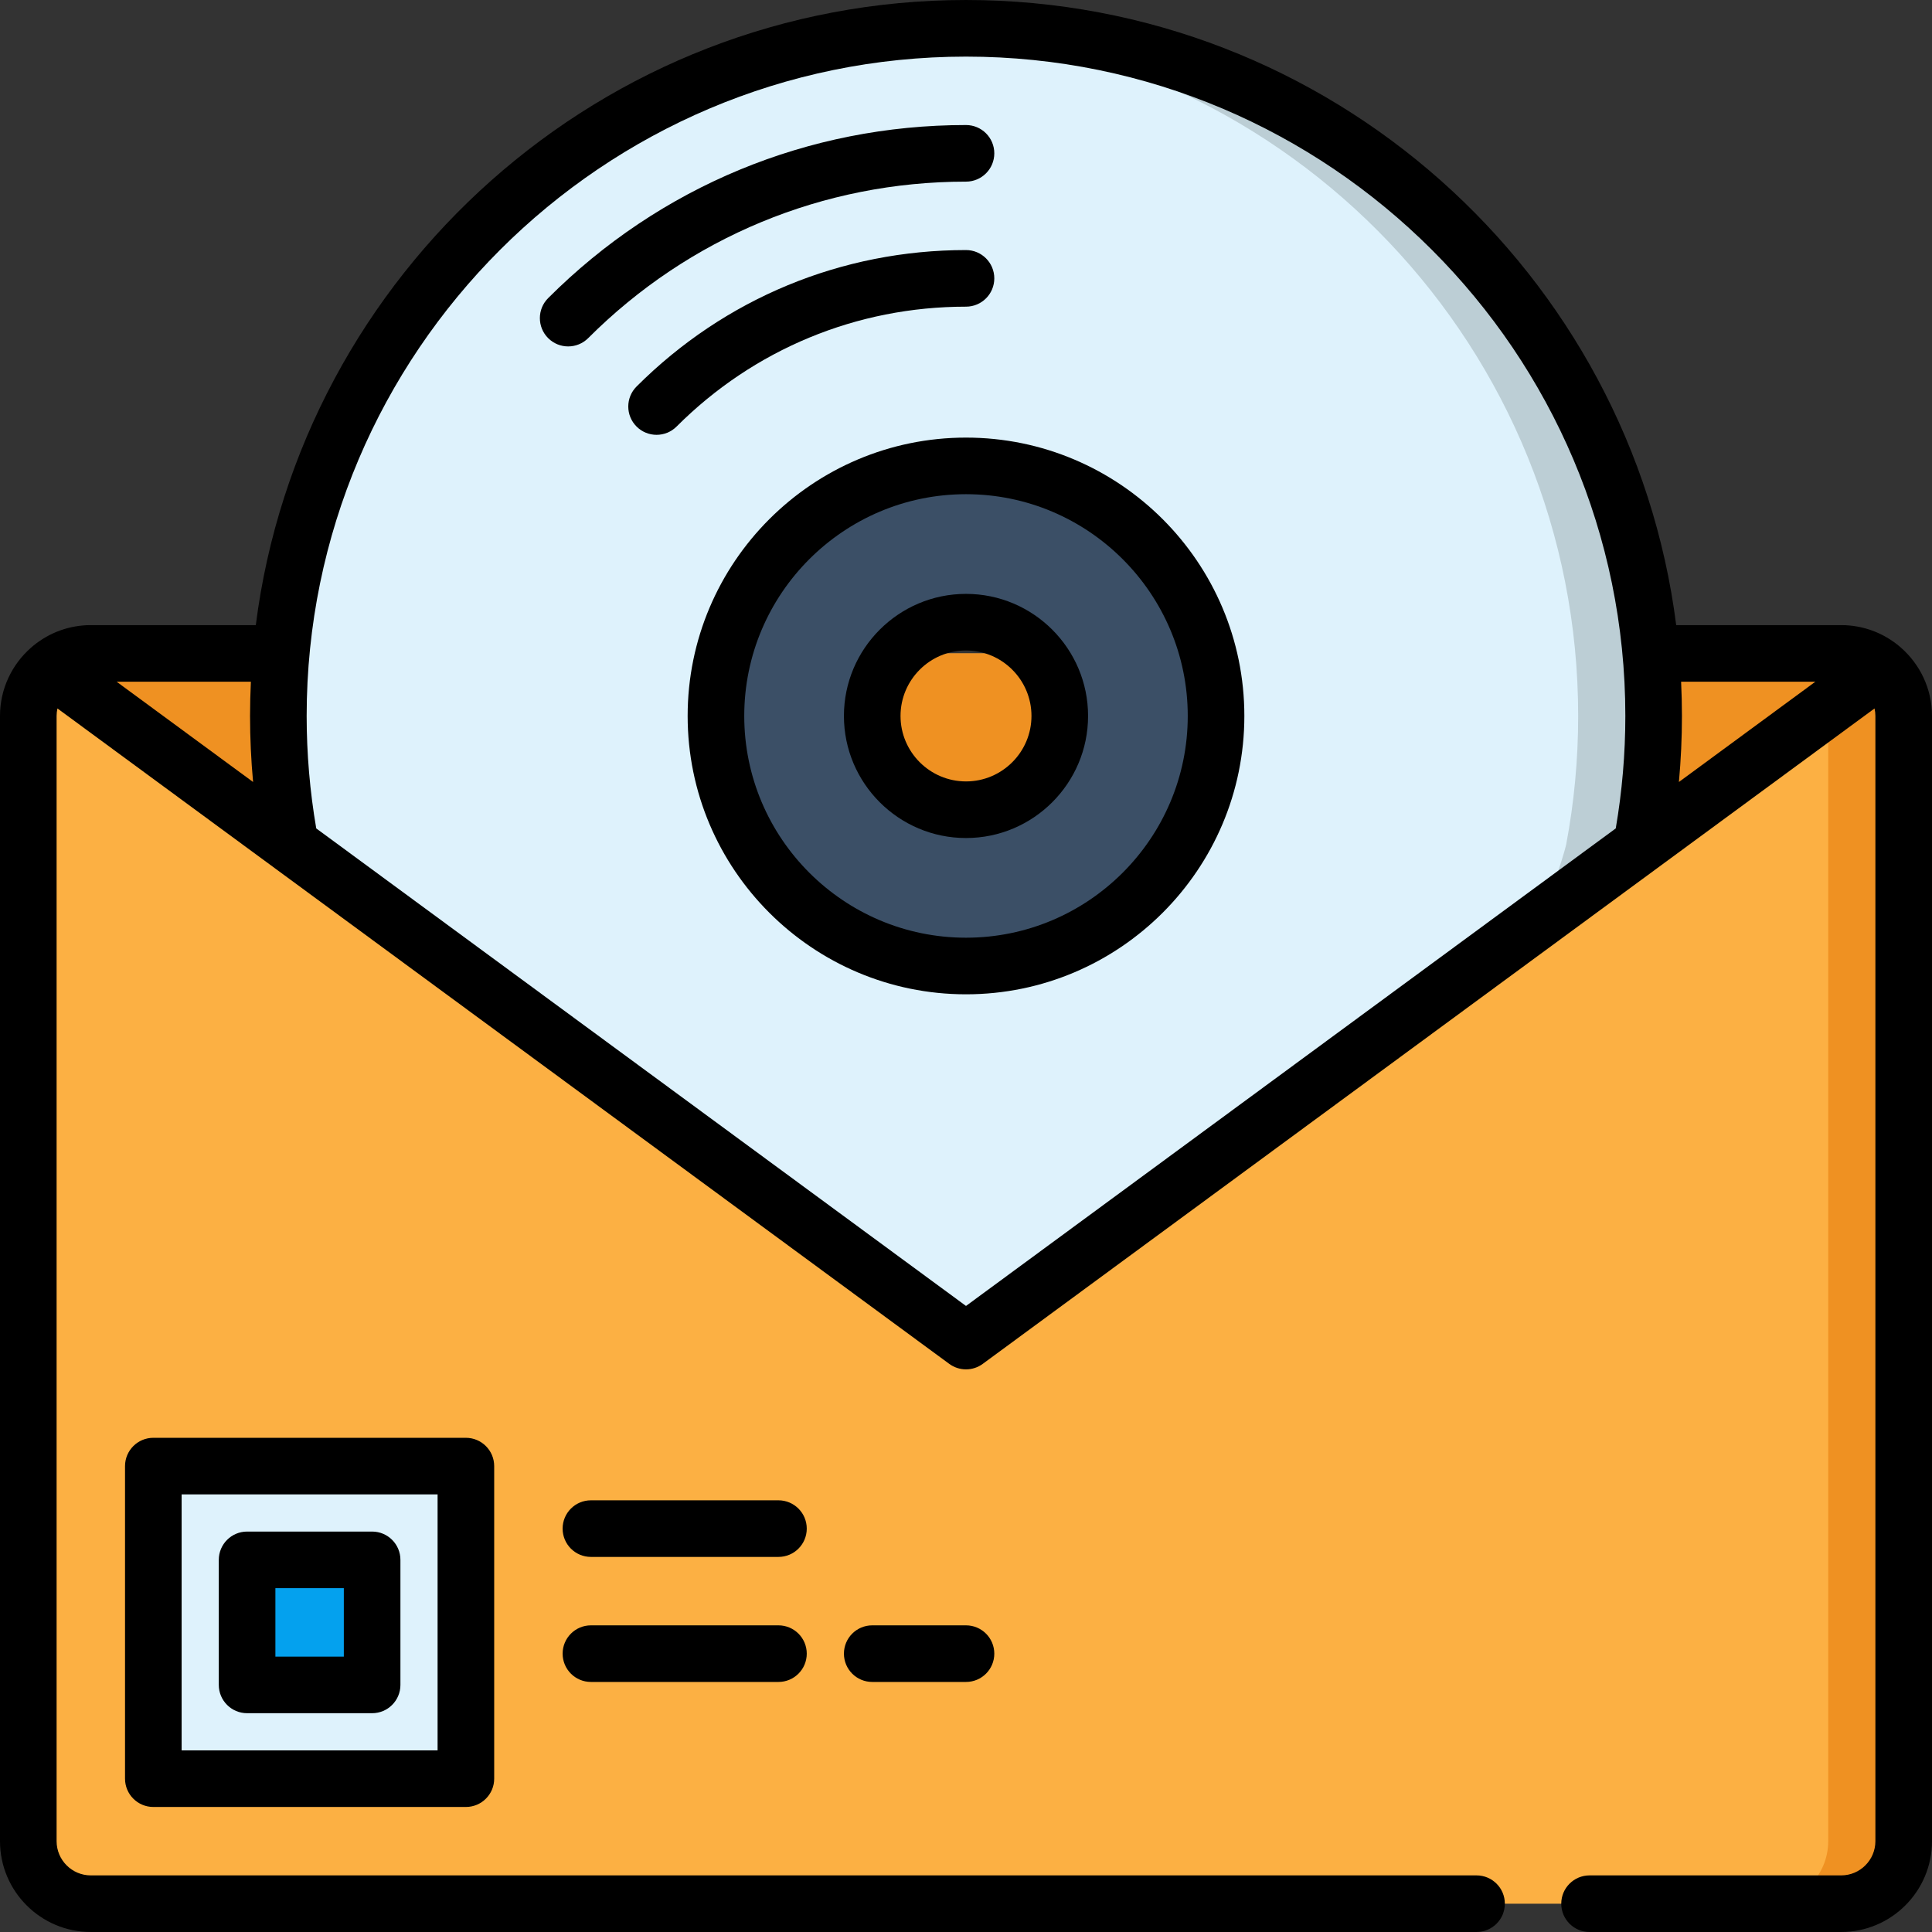 <?xml version="1.0" encoding="iso-8859-1"?>
<!-- Generator: Adobe Illustrator 19.0.0, SVG Export Plug-In . SVG Version: 6.00 Build 0)  -->
<svg version="1.1" id="Capa_1" xmlns="http://www.w3.org/2000/svg" xmlns:xlink="http://www.w3.org/1999/xlink" x="0px" y="0px"
	 viewBox="0 0 512 512" style="enable-background:new 0 0 512 512;" xml:space="preserve">
<rect x="0" y="0" width="512" height="512" fill="#333333" stroke="none"/>
<path style="fill:#FCB043;" d="M487.932,173.163c9.15,0,16.568,7.418,16.568,16.568V487.93c0,9.15-7.418,16.568-16.568,16.568
	h-86.975H111.042H24.067c-9.15,0-16.567-7.418-16.567-16.568v-298.2c0-9.15,7.417-16.568,16.567-16.568h463.865V173.163z"/>
<g>
	<path style="fill:#EF9122;" d="M13.378,177.083l239.069,175.701c2.114,1.554,4.992,1.554,7.106,0l239.068-175.702
		c-2.886-2.441-6.613-3.92-10.689-3.92H24.067C19.991,173.163,16.264,174.642,13.378,177.083z"/>
	<path style="fill:#EF9122;" d="M484.5,189.73v298.2c0,9.15-7.418,16.568-16.568,16.568h20c9.15,0,16.568-7.418,16.568-16.568
		v-298.2c0-9.15-7.418-16.568-16.568-16.568h-20C477.082,173.163,484.5,180.581,484.5,189.73z"/>
</g>
<path style="fill:#D16619;" d="M484.344,187.576l14.277-10.493l0,0c-0.278-0.235-0.57-0.453-0.863-0.67
	c-0.11-0.081-0.217-0.167-0.329-0.246c-0.265-0.186-0.54-0.358-0.816-0.529c-0.155-0.096-0.309-0.193-0.468-0.284
	c-0.258-0.148-0.524-0.286-0.791-0.421c-0.192-0.096-0.385-0.191-0.581-0.28c-0.252-0.115-0.508-0.223-0.766-0.326
	c-0.228-0.09-0.459-0.173-0.691-0.253c-0.242-0.084-0.485-0.165-0.732-0.238c-0.268-0.078-0.541-0.145-0.815-0.21
	c-0.225-0.054-0.449-0.111-0.678-0.155c-0.326-0.063-0.658-0.108-0.99-0.151c-0.188-0.025-0.373-0.059-0.563-0.077
	c-0.528-0.051-1.063-0.081-1.604-0.081h-20C476.35,173.163,483.286,179.446,484.344,187.576z"/>
<path style="fill:#DEF2FC;" d="M117.466,471.366H46.633c-3.314,0-6-2.686-6-6v-70.833c0-3.314,2.686-6,6-6h70.833
	c3.314,0,6,2.686,6,6v70.833C123.466,468.68,120.779,471.366,117.466,471.366z"/>
<path style="fill:#04A1EE;" d="M92.617,446.517H71.482c-3.314,0-6-2.686-6-6v-21.135c0-3.314,2.686-6,6-6h21.135
	c3.314,0,6,2.686,6,6v21.135C98.617,443.831,95.931,446.517,92.617,446.517z"/>
<path style="fill:#DEF2FC;" d="M255.662,7.503C155.158,7.685,73.264,90.168,73.77,190.672c0.057,11.318,1.146,22.392,3.177,33.133
	l175.5,128.98c2.114,1.554,4.992,1.554,7.106,0l175.501-128.982c2.087-11.036,3.179-22.424,3.179-34.067
	C438.233,88.978,356.462,7.32,255.662,7.503z M256,214.585c-13.724,0-24.85-11.125-24.85-24.85s11.126-24.85,24.85-24.85
	s24.85,11.126,24.85,24.85S269.724,214.585,256,214.585z"/>
<path style="fill:#3B4F66;" d="M256,123.469c-36.598,0-66.266,29.668-66.266,66.266s29.668,66.266,66.266,66.266
	s66.266-29.668,66.266-66.266C322.266,153.138,292.598,123.469,256,123.469z M256,214.585c-13.724,0-24.85-11.125-24.85-24.85
	s11.126-24.85,24.85-24.85s24.85,11.126,24.85,24.85S269.724,214.585,256,214.585z"/>
<path style="fill:#BCCED5;" d="M256,7.503c-3.356,0-6.689,0.097-10,0.277c95.993,5.192,172.233,84.667,172.233,181.956
	c0,11.643-1.092,23.031-3.179,34.067c0,0-2.804,12.074-9.179,21.074l29.179-21.074c2.087-11.036,3.179-22.424,3.179-34.067
	C438.233,89.091,356.644,7.503,256,7.503z"/>
<path d="M40.633,381.034c-4.142,0-7.5,3.357-7.5,7.5v82.832c0,4.142,3.358,7.5,7.5,7.5h82.833c4.142,0,7.5-3.358,7.5-7.5v-82.832
	c0-4.143-3.358-7.5-7.5-7.5H40.633z M115.966,463.866H48.133v-67.832h67.833V463.866z"/>
<path d="M65.482,454.017h33.135c4.142,0,7.5-3.357,7.5-7.5v-33.135c0-4.143-3.358-7.5-7.5-7.5H65.482c-4.142,0-7.5,3.357-7.5,7.5
	v33.135C57.982,450.66,61.34,454.017,65.482,454.017z M72.982,420.882h18.135v18.135H72.982V420.882z"/>
<path d="M206.299,397.598h-49.7c-4.142,0-7.5,3.357-7.5,7.5s3.358,7.5,7.5,7.5h49.7c4.142,0,7.5-3.357,7.5-7.5
	S210.441,397.598,206.299,397.598z"/>
<path d="M206.299,430.734h-49.698c-4.142,0-7.5,3.357-7.5,7.5s3.358,7.5,7.5,7.5h49.698c4.142,0,7.5-3.357,7.5-7.5
	S210.441,430.734,206.299,430.734z"/>
<path d="M231.15,430.734c-4.142,0-7.5,3.357-7.5,7.5s3.358,7.5,7.5,7.5H256c4.143,0,7.5-3.357,7.5-7.5s-3.357-7.5-7.5-7.5H231.15z"
	/>
<path d="M256,157.385c-17.837,0-32.35,14.513-32.35,32.351s14.512,32.35,32.35,32.35s32.35-14.512,32.35-32.35
	S273.838,157.385,256,157.385z M256,207.085c-9.566,0-17.35-7.783-17.35-17.35s7.783-17.351,17.35-17.351
	c9.566,0,17.35,7.783,17.35,17.351C273.35,199.302,265.566,207.085,256,207.085z"/>
<path d="M256,115.969c-40.674,0-73.766,33.092-73.766,73.767s33.091,73.766,73.766,73.766s73.766-33.091,73.766-73.766
	S296.675,115.969,256,115.969z M256,248.501c-32.403,0-58.766-26.362-58.766-58.766s26.362-58.767,58.766-58.767
	s58.766,26.362,58.766,58.767C314.766,222.139,288.403,248.501,256,248.501z"/>
<path d="M263.5,40.635c0-4.143-3.357-7.5-7.5-7.5c-41.83,0-81.156,16.289-110.733,45.867c-2.929,2.93-2.929,7.678,0,10.607
	c1.464,1.464,3.384,2.196,5.303,2.196c1.919,0,3.839-0.732,5.303-2.196C182.618,62.865,218.177,48.135,256,48.135
	C260.143,48.135,263.5,44.778,263.5,40.635z"/>
<path d="M263.5,73.768c0-4.143-3.357-7.5-7.5-7.5c-32.98,0-63.985,12.843-87.305,36.163c-2.929,2.93-2.929,7.678,0,10.607
	c1.464,1.464,3.384,2.196,5.303,2.196c1.92,0,3.839-0.732,5.303-2.196c20.488-20.487,47.726-31.77,76.699-31.77
	C260.143,81.268,263.5,77.911,263.5,73.768z"/>
<path d="M503.759,171.622c-0.134-0.126-0.273-0.244-0.414-0.359c-4.178-3.493-9.553-5.6-15.413-5.6h-43.721
	C432.347,72.367,352.466,0.002,256,0.002S79.653,72.367,67.788,165.663h-43.72c-5.732,0-11,2.018-15.139,5.376
	c-0.01,0.007-0.019,0.015-0.028,0.022c-0.073,0.059-0.146,0.118-0.218,0.178c-0.156,0.126-0.309,0.256-0.457,0.395
	C3.189,176.049,0,182.522,0,189.73V487.93c0,13.272,10.796,24.068,24.067,24.068h367.234c4.143,0,7.5-3.357,7.5-7.5
	s-3.357-7.5-7.5-7.5H24.067c-5,0-9.067-4.068-9.067-9.068V189.73c0-0.681,0.082-1.343,0.225-1.982l236.334,173.691
	c1.321,0.972,2.881,1.457,4.441,1.457s3.12-0.485,4.441-1.457l236.333-173.692c0.143,0.639,0.225,1.301,0.225,1.983V487.93
	c0,5-4.067,9.068-9.067,9.068H421.25c-4.143,0-7.5,3.357-7.5,7.5s3.357,7.5,7.5,7.5h66.683c13.271,0,24.067-10.797,24.067-24.068
	V189.73C512,182.515,508.804,176.037,503.759,171.622z M481.086,180.663l-36.157,26.573c0.532-5.811,0.803-11.657,0.803-17.5
	c0-3.042-0.079-6.066-0.222-9.073H481.086z M67.07,207.237l-36.159-26.574h35.577c-0.142,3.007-0.222,6.031-0.222,9.073
	C66.267,195.58,66.539,201.426,67.07,207.237z M256,346.089L83.808,219.538c-1.68-9.789-2.541-19.798-2.541-29.802
	c0-96.349,78.385-174.733,174.733-174.733s174.732,78.385,174.732,174.733c0,10.005-0.86,20.013-2.54,29.801L256,346.089z"/>
<g>
</g>
<g>
</g>
<g>
</g>
<g>
</g>
<g>
</g>
<g>
</g>
<g>
</g>
<g>
</g>
<g>
</g>
<g>
</g>
<g>
</g>
<g>
</g>
<g>
</g>
<g>
</g>
<g>
</g>
</svg>
